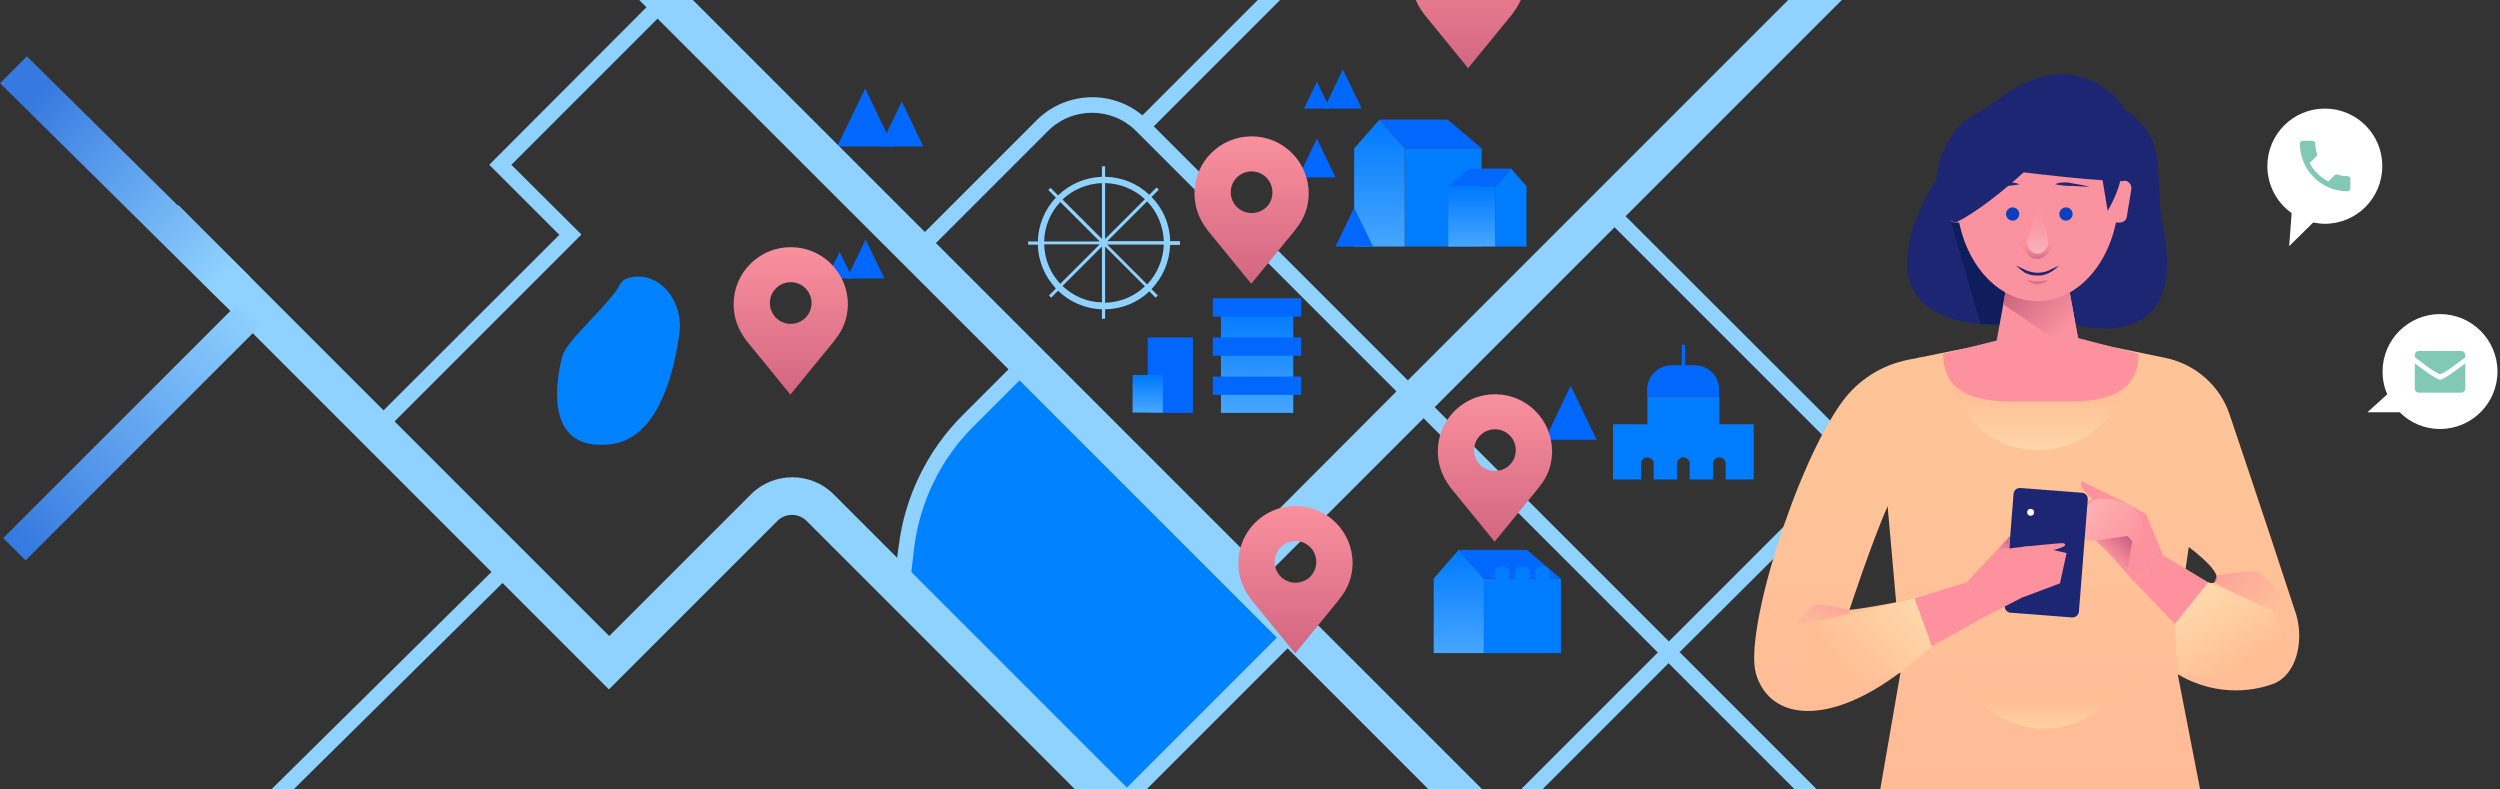 <svg viewBox="0 0 792 250" xmlns="http://www.w3.org/2000/svg"><rect x="0" y="0" width="792" height="250" fill="#333333" stroke="none"/><defs><linearGradient x1="50.128%" y1="99.94%" x2="50.128%" y2=".867%" id="a"><stop stop-color="#47A6FF" offset="0%"/><stop stop-color="#007AFF" offset="100%"/></linearGradient><linearGradient x1="49.858%" y1="100.065%" x2="49.858%" y2="1.026%" id="b"><stop stop-color="#47A6FF" offset="0%"/><stop stop-color="#007AFF" offset="100%"/></linearGradient><linearGradient x1="50.179%" y1="99.873%" x2="50.179%" y2="2.324%" id="c"><stop stop-color="#47A6FF" offset="0%"/><stop stop-color="#007AFF" offset="100%"/></linearGradient><linearGradient x1="50.013%" y1="99.83%" x2="50.013%" y2=".168%" id="d"><stop stop-color="#47A6FF" offset="0%"/><stop stop-color="#007AFF" offset="100%"/></linearGradient><linearGradient x1="49.479%" y1="96.817%" x2="49.479%" y2="3.31%" id="e"><stop stop-color="#47A6FF" offset="0%"/><stop stop-color="#007AFF" offset="100%"/></linearGradient><linearGradient x1="50.072%" y1="104.478%" x2="50.072%" y2="-1.585%" id="f"><stop stop-color="#D16480" offset="0%"/><stop stop-color="#FA919E" offset="100%"/></linearGradient><linearGradient x1="49.981%" y1="104.439%" x2="49.981%" y2="-1.623%" id="g"><stop stop-color="#D16480" offset="0%"/><stop stop-color="#FA919E" offset="100%"/></linearGradient><linearGradient x1="50.009%" y1="104.543%" x2="50.009%" y2="-1.519%" id="h"><stop stop-color="#D16480" offset="0%"/><stop stop-color="#FA919E" offset="100%"/></linearGradient><linearGradient x1="50.122%" y1="104.522%" x2="50.122%" y2="-1.54%" id="i"><stop stop-color="#D16480" offset="0%"/><stop stop-color="#FA919E" offset="100%"/></linearGradient><linearGradient x1="50.033%" y1="104.59%" x2="50.033%" y2="-1.473%" id="j"><stop stop-color="#D16480" offset="0%"/><stop stop-color="#FA919E" offset="100%"/></linearGradient><linearGradient x1="50.045%" y1="99.065%" x2="50.045%" y2="34.359%" id="k"><stop stop-color="#FFBA96" offset="0%"/><stop stop-color="#FFC398" offset="100%"/></linearGradient><linearGradient x1="49.985%" y1="105.41%" x2="49.985%" y2="38.192%" id="l"><stop stop-color="#FFD8AA" offset="0%"/><stop stop-color="#FFBE94" offset="100%"/></linearGradient><linearGradient x1="14.76%" y1="-10.788%" x2="87.341%" y2="46.122%" id="m"><stop stop-color="#CD6582" offset="0%"/><stop stop-color="#FB929F" offset="100%"/></linearGradient><linearGradient x1="50.612%" y1="98.127%" x2="50.612%" y2="-1.901%" id="n"><stop stop-color="#CD6582" offset="0%"/><stop stop-color="#FB929F" stop-opacity="0" offset="100%"/></linearGradient><linearGradient x1="48.958%" y1="98.536%" x2="48.958%" y2="-1.928%" id="o"><stop stop-color="#FAB7C0" offset="0%"/><stop stop-color="#FB929F" stop-opacity="0" offset="100%"/></linearGradient><linearGradient x1="103.649%" y1="92.302%" x2="6.721%" y2="15.444%" id="p"><stop stop-color="#FD919E" offset="0%"/><stop stop-color="#FDB4B1" offset="100%"/></linearGradient><linearGradient x1="89.627%" y1="7.612%" x2="41.057%" y2="58.19%" id="q"><stop stop-color="#CD6582" offset="0%"/><stop stop-color="#FB929F" offset="100%"/></linearGradient><linearGradient x1="103.767%" y1="10.747%" x2="29.621%" y2="117.558%" id="r"><stop stop-color="#CD6582" offset="0%"/><stop stop-color="#FB929F" offset="100%"/></linearGradient><linearGradient x1="102.494%" y1="-11.401%" x2="-.849%" y2="96.884%" id="s"><stop stop-color="#FD919E" offset="0%"/><stop stop-color="#FFC398" offset="100%"/></linearGradient><linearGradient x1="4.361%" y1="-8.859%" x2="109.209%" y2="73.3%" id="t"><stop stop-color="#FD919E" offset="0%"/><stop stop-color="#FFC398" offset="100%"/></linearGradient><linearGradient x1="93.207%" y1="6.3%" x2="25.496%" y2="56.426%" id="u"><stop stop-color="#FFD8AA" offset="0%"/><stop stop-color="#FFBE94" offset="100%"/></linearGradient><linearGradient x1="15.176%" y1="18.151%" x2="59.498%" y2="83.753%" id="v"><stop stop-color="#FFD8AA" offset="0%"/><stop stop-color="#FFBE94" offset="100%"/></linearGradient><linearGradient x1="49.923%" y1="105.124%" x2="49.923%" y2="38.106%" id="w"><stop stop-color="#FFD8AA" offset="0%"/><stop stop-color="#FFBE94" offset="100%"/></linearGradient><linearGradient x1="13.376%" y1="15.928%" x2="88.479%" y2="89.907%" id="x"><stop stop-color="#3679E0" offset="0%"/><stop stop-color="#8FD2FF" offset="100%"/></linearGradient><linearGradient x1="100%" y1="0%" x2="0%" y2="100%" id="y"><stop stop-color="#8FD2FF" offset="0%"/><stop stop-color="#3578DF" offset="100%"/></linearGradient></defs><g fill="none" fill-rule="evenodd"><path fill="#0082FF" fill-rule="nonzero" d="M412.1 198.1l-78-74.7L324 118l-32 33.2-5 33.8 68 70z"/><g fill-rule="nonzero"><path fill="#0068FF" d="M532.8 109.2h1v8.6h-1z"/><path d="M373.8 77.4v-1h-3.1c-.1-5.4-2.3-10.4-5.9-14l2.3-2.3-.7-.7-2.3 2.3c-3.7-3.5-8.6-5.6-14-5.7v-3.3h-1V56c-5.4.2-10.3 2.4-13.9 5.9l-2.4-2.4-.7.7 2.4 2.4c-3.4 3.6-5.6 8.5-5.7 13.9h-3.1v1h3.1c.1 5.4 2.3 10.2 5.7 13.9l-2.2 2.2.7.7 2.2-2.2c3.6 3.5 8.5 5.7 13.9 5.9v3h1v-3c5.4-.1 10.4-2.2 14-5.7l2 2 .7-.7-2-2c3.5-3.7 5.7-8.6 5.9-14h3.1v-.2zm-5.1-1h-17.9l12.6-12.6c3.2 3.3 5.1 7.7 5.3 12.6zm-6-13.3l-12.6 12.6V58c4.8.1 9.3 2 12.6 5.1zM349.1 58v17.7l-12.5-12.5c3.3-3.1 7.6-5 12.5-5.2zm-13.2 6l12.5 12.5h-17.6c.1-4.9 2-9.2 5.1-12.5zm-5.1 13.4h17.6l-12.5 12.5c-3.1-3.3-5-7.7-5.1-12.5zm5.8 13.2l12.5-12.5v17.7c-4.9-.1-9.2-2.1-12.5-5.2zm13.5 5.3V78.1l12.6 12.6c-3.3 3.2-7.8 5.1-12.6 5.2zm13.3-5.8l-12.6-12.6h17.9c-.2 4.8-2.1 9.3-5.3 12.6z" fill="#8FD2FF"/></g><path d="M215.2 105.9c1.5-10.1-5.8-19.4-14.5-18.2-2 .3-3.6 1-4.3 2.4-2.7 5.7-16.8 17.6-18.2 22.6-1.4 5-7.3 30.9 15.5 28 14.1-1.8 19.5-20.6 21.5-34.8z" fill="#0082FF" fill-rule="nonzero"/><g fill-rule="nonzero"><path fill="#007CFF" d="M445 47h24.4v31.1H445z"/><path fill="url(#a)" d="M8 .9L0 10v31.1h16V10z" transform="translate(429 37)"/><path fill="#0068FF" d="M437 37.9h21.6l10.8 9.1H445z"/></g><g fill-rule="nonzero"><path fill="#007CFF" d="M470.1 183.3h24.4v23.6h-24.4z"/><path fill="url(#b)" d="M8.1.2L.2 9.3v23.6h15.9V9.3z" transform="translate(454 174)"/><path fill="#0068FF" d="M462.1 174.2h21.6l10.8 9.1h-24.4z"/></g><g fill-rule="nonzero"><path fill="url(#c)" d="M.8 25.1h15V6H.8z" transform="translate(458 53)"/><path fill="#007CFF" d="M478.7 53.4l4.9 5.6v19.1h-9.8V59z"/><path fill="#0068FF" d="M478.7 53.4h-13.2l-6.7 5.6h15z"/></g><path fill="#0068FF" fill-rule="nonzero" d="M429 65.8l-5.9 12.3H435zM417.2 43.9l-5.9 12.3h11.8zM274.1 28l-8.9 18.4H282.9z"/><path fill="#0068FF" fill-rule="nonzero" d="M285.7 32.2l-6.9 14.2h13.7zM425.4 22l-5.9 12.4h11.9z"/><path fill="#0068FF" fill-rule="nonzero" d="M417.2 25.9l-4.1 8.5h8.2zM274.2 75.9l-5.9 12.3h11.9zM497.6 122.2l-8.2 17.1h16.4z"/><path fill="#0068FF" fill-rule="nonzero" d="M266 79.8l-4.1 8.4h8.2z"/><path fill="url(#d)" fill-rule="nonzero" d="M386.8 124.1h22.9v32.7h-22.9z" transform="translate(0 -26)"/><path fill="#0068FF" fill-rule="nonzero" d="M384.2 94.5h28v5.8h-28zM384.2 106.9h28v5.8h-28zM384.2 119.3h28v5.8h-28z"/><path d="M544.7 134.4v-8.8h-22.8v8.8H511v17.5h8.9v-5c0-1.1.9-2 2-2s2 .9 2 2v5h7.4v-5c0-1.1.9-2 2-2s2 .9 2 2v5h7.4v-5c0-1.1.9-2 2-2s2 .9 2 2v5h8.9v-17.5h-10.9z" fill="#007CFF" fill-rule="nonzero"/><path d="M536.8 115.7h-7.2c-4.3 0-7.8 3.5-7.8 7.8v2.1h22.8v-2.1c.1-4.3-3.4-7.8-7.8-7.8zM363.6 106.9h14.3v23.9h-14.3z" fill="#0068FF" fill-rule="nonzero"/><path fill="url(#e)" fill-rule="nonzero" d="M358.8 144.8h9.6v11.9h-9.6z" transform="translate(0 -26)"/><g fill="#007CFF" fill-rule="nonzero"><path d="M484.6 187.1H480v-5.8c0-1 .8-1.8 1.8-1.8h1c1 0 1.8.8 1.8 1.8v5.8zM491 187.1h-4.7v-5.8c0-1 .8-1.8 1.8-1.8h1c1 0 1.8.8 1.8 1.8v5.8h.1zM478.3 187.1h-4.7v-5.8c0-1 .8-1.8 1.8-1.8h1c1 0 1.8.8 1.8 1.8v5.8h.1z"/></g><path d="M268.6 122.4c0-10-8.1-18.1-18.1-18.1-10 0-18.1 8.1-18.1 18.1 0 4.1 1.4 7.9 3.7 11l.2.3c.1.1.2.3.3.4l13.8 16.9 13.8-16.9c.1-.1.2-.3.3-.4l.2-.3c2.5-3.1 3.9-6.9 3.9-11zm-18.1 6.2c-3.7 0-6.6-3-6.6-6.6 0-3.7 3-6.6 6.6-6.6 3.7 0 6.6 3 6.6 6.6 0 3.6-2.9 6.6-6.6 6.6z" fill="url(#f)" fill-rule="nonzero" transform="translate(0 -26)"/><path d="M483.3 19c0-10-8.1-18.1-18.1-18.1-10 0-18.1 8.1-18.1 18.1 0 4.1 1.4 7.9 3.7 11l.2.3c.1.1.2.3.3.4l13.8 16.9 13.8-16.9c.1-.1.2-.3.3-.4l.2-.3c2.4-3.1 3.9-6.9 3.9-11zm-18.1 6.2c-3.7 0-6.6-3-6.6-6.6 0-3.7 3-6.6 6.6-6.6 3.7 0 6.6 3 6.6 6.6 0 3.6-3 6.6-6.6 6.6z" fill="url(#g)" fill-rule="nonzero" transform="translate(0 -26)"/><path d="M592.8 146.2L515 68.5l70.1-70.1-8.5-8.5L446 120.5 363.5 38c-9.6-9.6-25.3-9.6-35 0L293 73.5l-85.2-85.2-8.5 8.5 5.5 5.5L155 52.2l22.2 22.2-55.7 55.6-65-65-8.5 8.5 107.7 107.7-72.401 71.5 3.5 3.5 72.401-71.5 33.7 33.7 53.4-53.4c2.5-2.5 6.7-2.5 9.2 0l104.1 104.1 8.5-8.5-7.7-7.7 47.5-47.5 59.2 59.2-.2.2 3.5 3.5.2-.2 6.5 6.5 8.5-8.5-6.5-6.5 49.5-49.5 55.9 55.9 3.5-3.5-55.9-55.9 60.7-60.4zM332 41.5c7.7-7.7 20.2-7.7 27.9 0l82.5 82.5-49.4 49.5L296.5 77 332 41.5zm-47.8 135.2l-20.1-20.1c-7.2-7.2-19-7.2-26.2 0L193 201.5l-68-68 59.2-59.2L162 52.2l46.3-46.3L319.5 117l-14.6 14.6c-11.1 11.1-18.3 25.8-20.2 41.5l-.5 3.6zm72.8 72.8l-68.3-68.3.9-7.6c1.8-14.5 8.4-28.2 18.8-38.5l14.6-14.6 81.5 81.5-47.5 47.5zm118.7 6.7L401.5 182l49.5-49.5 74.2 74.2-49.5 49.5zM454.5 129l57-57 74.2 74.2-57 57-74.2-74.2z" fill="#8FD2FF" fill-rule="nonzero"/><path d="M428.5 204.4c0-10-8.1-18.1-18.1-18.1-10 0-18.1 8.1-18.1 18.1 0 4.1 1.4 7.9 3.7 11l.2.3c.1.1.2.3.3.4l13.8 16.9 13.8-16.9c.1-.1.2-.3.3-.4l.2-.3c2.5-3.1 3.9-6.9 3.9-11zm-18.1 6.2c-3.7 0-6.6-3-6.6-6.6 0-3.7 3-6.6 6.6-6.6 3.7 0 6.6 3 6.6 6.6 0 3.7-2.9 6.6-6.6 6.6z" fill="url(#h)" fill-rule="nonzero" transform="translate(0 -26)"/><path d="M414.6 87.3c0-10-8.1-18.1-18.1-18.1-10 0-18.1 8.1-18.1 18.1 0 4.1 1.4 7.9 3.7 11l.2.3c.1.1.2.3.3.4l13.8 16.9L410.2 99c.1-.1.2-.3.3-.4l.2-.3c2.5-3.1 3.9-6.9 3.9-11zm-18.1 6.2c-3.7 0-6.6-3-6.6-6.6 0-3.7 3-6.6 6.6-6.6 3.7 0 6.6 3 6.6 6.6.1 3.7-2.9 6.6-6.6 6.6z" fill="url(#i)" fill-rule="nonzero" transform="translate(0 -26)"/><path d="M362 40l44.3-44.3" stroke="#8FD2FF" stroke-width="5"/><path d="M491.7 169c0-10-8.1-18.1-18.1-18.1-10 0-18.1 8.1-18.1 18.1 0 4.1 1.4 7.9 3.7 11l.2.3c.1.1.2.3.3.4l13.8 16.9 13.8-16.9c.1-.1.2-.3.3-.4l.2-.3c2.5-3 3.9-6.8 3.9-11zm-18.1 6.2c-3.7 0-6.6-3-6.6-6.6 0-3.7 3-6.6 6.6-6.6 3.7 0 6.6 3 6.6 6.6 0 3.7-2.9 6.6-6.6 6.6z" fill="url(#j)" fill-rule="nonzero" transform="translate(0 -26)"/><g transform="translate(555 23)" fill-rule="nonzero"><path d="M102.5 79.9s35.8 10.3 27.9-30c-3.5-17.7 2.5-28.1-12.4-38.4C103.2 1.1 91.4 22 91.4 22s-2.3 56.1 11.1 57.9zM58.2 34.3S27.9 79.6 78.4 79.9h12s-8-44.9-16.5-45.6c-8.5-.7-15.7 0-15.7 0z" fill="#1C2673"/><path fill="#0F1D5D" d="M63 47l9.4 32.6 10.2.3L86 68.8 65.9 44.3z"/><path fill="#FB929F" d="M104.4 90.1H76.6L81 65.9h19z"/><path d="M131.1 90.4l-38.8-8L49.4 91c-8.4 1.7-15.8 6.4-20.8 13.3-14.6 19.9-31.2 73-27.3 86.2 4.5 14.9 23.1 16.6 45.8-.6l-8.4 48.5h105.5l-9.3-47.8c13.6 8 26 4.6 30.1 3.1 7.5-2.7 9.9-13.4 7.5-21.8-.3-1.1-13.5-41-21.1-63.4-3-9.2-10.8-16.1-20.3-18.1zM30.9 170.2s7.4-22.4 12.1-32.8l2.7 30.4s-10.8 2.1-14.8 2.4zm115.6-8.7c-1.5.9-5-1.1-9.1-4.3l1-6.9c4.8 3.6 11.2 9.3 8.1 11.2z" fill="url(#k)"/><path d="M60.7 89.1s3.6 30.5 29.8 30.5c26.3 0 32-30.5 32-30.5H60.7z" fill="url(#l)"/><path d="M92.3 81.2l-31.7 7.9c0 12.1 9.8 15.1 21.9 15.1h18.1c12.1 0 21.9-3.1 21.9-15.1l-30.2-7.9z" fill="#FD919E"/><path fill="url(#m)" d="M80.3 69.6l-.7 3.8 24.8 16.7-3.7-20.5z"/><ellipse fill="#FB929F" cx="90.5" cy="38.8" rx="25.7" ry="33.6"/><g fill="#FB929F"><path d="M68.3 47.5h-3.8c-1.2 0-2.2-.8-2.3-2L60.8 37c-.2-1.5.9-2.8 2.3-2.8h5.2v13.3zM112.7 47.5h3.8c1.2 0 2.2-.8 2.3-2l1.4-8.5c.2-1.5-.9-2.8-2.3-2.8h-5.2v13.3z"/></g><circle fill="#0B40C0" cx="82.6" cy="44.8" r="2.1"/><circle fill="#0B40C0" cx="99.5" cy="44.8" r="2.1"/><path d="M83.8 53.3l3.4 4.1c1.8 2.2 4.6 2.2 6.4 0l3.4-4.1H83.8z" fill="url(#n)"/><path d="M87.7 55.6c1.4 2.4 4.2 2.4 5.6 0l.1-.1c.5-.8.6-1.9.4-3l-2.9-11.6-3.4 11.5c-.5 1.1-.3 2.3.2 3.2z" fill="url(#o)"/><g fill="#1C2673"><path d="M74 36.1c1.7-.4 3.5-.8 5.3-1 .9-.1 1.8-.3 2.7-.3.9 0 1.8.2 2.7.5v.1c-.9.2-1.8.3-2.7.4-.9.1-1.8 0-2.7.1-1.7.1-3.5.2-5.3.2zM107 36.2l-5.4-.3c-.9 0-1.8 0-2.7-.1-.9-.1-1.8-.2-2.7-.4v-.1c.9-.4 1.8-.5 2.7-.5.9-.1 1.8.1 2.7.3 1.9.3 3.6.6 5.4 1.1z"/></g><path d="M116.5 9.2c-14.4-15.5-30.7-6.7-38.3-.9-2.6 2-5.4 3.7-8.2 5.3-3.1 1.8-7.4 5.6-10 13.1-2.8 7.3-2.8 19.2 4.5 20.8 0 0 7.1-2.8 21.6-15.9 8.4 1 18.4 2.1 25 2.5l1.6 9.7c2.2-3.8 3.4-6.9 4-9.4.6 0 1-.1 1.2-.1 2.9-1.1 4.1-19.1-1.4-25.1zM83.6 61.1c1.2.5 2.3 1.1 3.4 1.6 1.1.4 2.3.7 3.5.7 1.2 0 2.4-.2 3.5-.7 1.1-.5 2.2-1.1 3.4-1.6-1 .8-1.9 1.7-3.1 2.3-.6.3-1.2.5-1.9.7-.6.2-1.3.2-2 .2s-1.3-.1-2-.2c-.6-.2-1.3-.4-1.9-.7-1-.7-2-1.5-2.9-2.3z" fill="#1C2673"/><path d="M87.2 65.7c.6 0 1.2.2 1.7.3.5.1 1.1.1 1.6.1s1.1 0 1.6-.1 1.1-.2 1.7-.3c-.5.4-.9.8-1.5 1-.6.2-1.2.4-1.8.4-.6 0-1.2-.1-1.8-.4-.6-.2-1.1-.6-1.5-1z" fill="#DE738B"/><path fill="#FD919E" d="M51.5 166.6l5.5 15.1 16.4-9.1-5.4-11.1zM144.6 161.5L134 174.7l-12.8-13.4 9-8.4z"/><path d="M130.2 152.9l-5.3-13s-11.1-6.4-12.5-6.2c-1.4.2-9.7 3.8-9.7 3.8l-1.5 3.8 10.9 9.8 8.9 10.2 9.2-8.4z" fill="#FD919E"/><path d="M118.9 136.6l-14.3-7.1s-2.2 2 5.8 7.5c8 5.4 8.5-.4 8.5-.4z" fill="#FD919E"/><path d="M120.4 137.3s-7.9-3.7-11.9-1.9c-4 1.8-4.6 7.7-4.6 7.7s1.5 4.9 2.5 5.1c1 .1 2.6 0 2.6 0s.6.6 2.6.4c2-.1 7.3-1.8 7.3-1.8s4.3 4.3 4.7 4.5V141l-3.2-3.7z" fill="url(#p)"/><path d="M101.4 172.6l-19.5-1.5c-1.1-.1-1.9-1.1-1.8-2.2l2.8-35.5c.1-1.1 1.1-1.9 2.2-1.8l19.5 1.5c1.1.1 1.9 1.1 1.8 2.2l-2.8 35.5c-.1 1-1.1 1.9-2.2 1.8z" fill="#1C2673"/><path d="M68 161.5l9.6-10.2s12.7-1.9 13.9-1.2c1.2.6 8.2 2.1 8.2 2.1l-2.1 9.6-12.2 4.6-12 6.2-5.4-11.1z" fill="#FD919E"/><path fill="url(#q)" d="M120.5 148.4l-1.6 9.7-9.9-9.9 9.9-1.4z"/><path fill="url(#r)" d="M77.6 151.3l4.2-4.5-.3 3.9z"/><path d="M85.4 150.3s12.7-1.4 13.3-1.2c.7.2 1.7 1-3.7 2.3-5.4 1.3-9.6-1.1-9.6-1.1z" fill="#FD919E"/><path d="M30.9 170.2s-8.9-2.2-10.8-1.5c-1.9.7-7.3 6.9-7.3 6.9l18.1-4v-1.4z" fill="url(#s)" opacity=".7"/><path d="M147.3 159.3s12.2-1.9 13-1.2c.8.8 6.9 5.6 7.1 8.1.3 2.5-1.3 5.5-1.3 5.5l-19.6-10.2.8-2.2z" fill="url(#t)" opacity=".7"/><circle fill="#FBFBFD" cx="88.3" cy="139.3" r="1.1"/><path fill="url(#u)" d="M51.5 166.6l5.5 15.1-9.8 8.3-31.7 11 1.4-26.3z"/><path d="M144.6 161.5l20.2 8.7 5.3 11.5c-3 7.2-10.3 11.5-18 10.7l-17.1-1.8-1-15.9 10.6-13.2z" fill="url(#v)"/><path d="M63 192.5l29.4 5.5 31.3-5.5-14.7 10.2c-10.3 7.1-24.1 6.8-34-.9l-12-9.3z" fill="url(#w)"/></g><path d="M736.5 34.4c-10.1 0-18.2 8.2-18.2 18.2 0 6.1 3 11.6 7.7 14.9l-.8 10.5 7.6-7.5c1.2.2 2.5.4 3.7.4 10.1 0 18.2-8.2 18.2-18.2.1-10.1-8.1-18.3-18.2-18.3zM773 99.5c-10.1 0-18.2 8.2-18.2 18.2 0 2.6.5 5 1.5 7.2l-6.3 5.7h10.2c3.3 3.3 7.8 5.3 12.8 5.3 10.1 0 18.2-8.2 18.2-18.2s-8.1-18.2-18.2-18.2z" fill="#FFF" fill-rule="nonzero"/><path d="M731.7 51.6c1.2 2.5 3.4 4.5 5.9 5.9l2-2c.3-.3.6-.4.9-.2 1 .4 2 .5 3.2.5.5 0 .9.4.9.9v3c0 .5-.4.9-.9.9-8.4 0-15.1-6.8-15.1-15.1 0-.5.4-.9.9-.9h3.1c.5 0 .9.4.9.9 0 1.1.2 2.1.5 3.2.1.3 0 .6-.2.9l-2.1 2zM773 118.5c-1.3 0-8-5.4-8-5.4v-.6c0-.7.6-1.3 1.3-1.3h13.4c.7 0 1.3.6 1.3 1.3v.7c0-.1-6.6 5.3-8 5.3zm0 1.8c1.4 0 8-5.2 8-5.2v8c0 .7-.6 1.3-1.3 1.3h-13.4c-.7 0-1.3-.6-1.3-1.3v-8s6.7 5.2 8 5.2z" fill="#82C9B4" fill-rule="nonzero"/><path fill="url(#x)" d="M8.516 43.85l70.58 69.745-8.498 8.493L.016 52.35z" transform="translate(0 -26)"/><path d="M4.562 200l75.9-75.9" stroke="url(#y)" stroke-width="10" transform="translate(0 -26)"/></g></svg>
